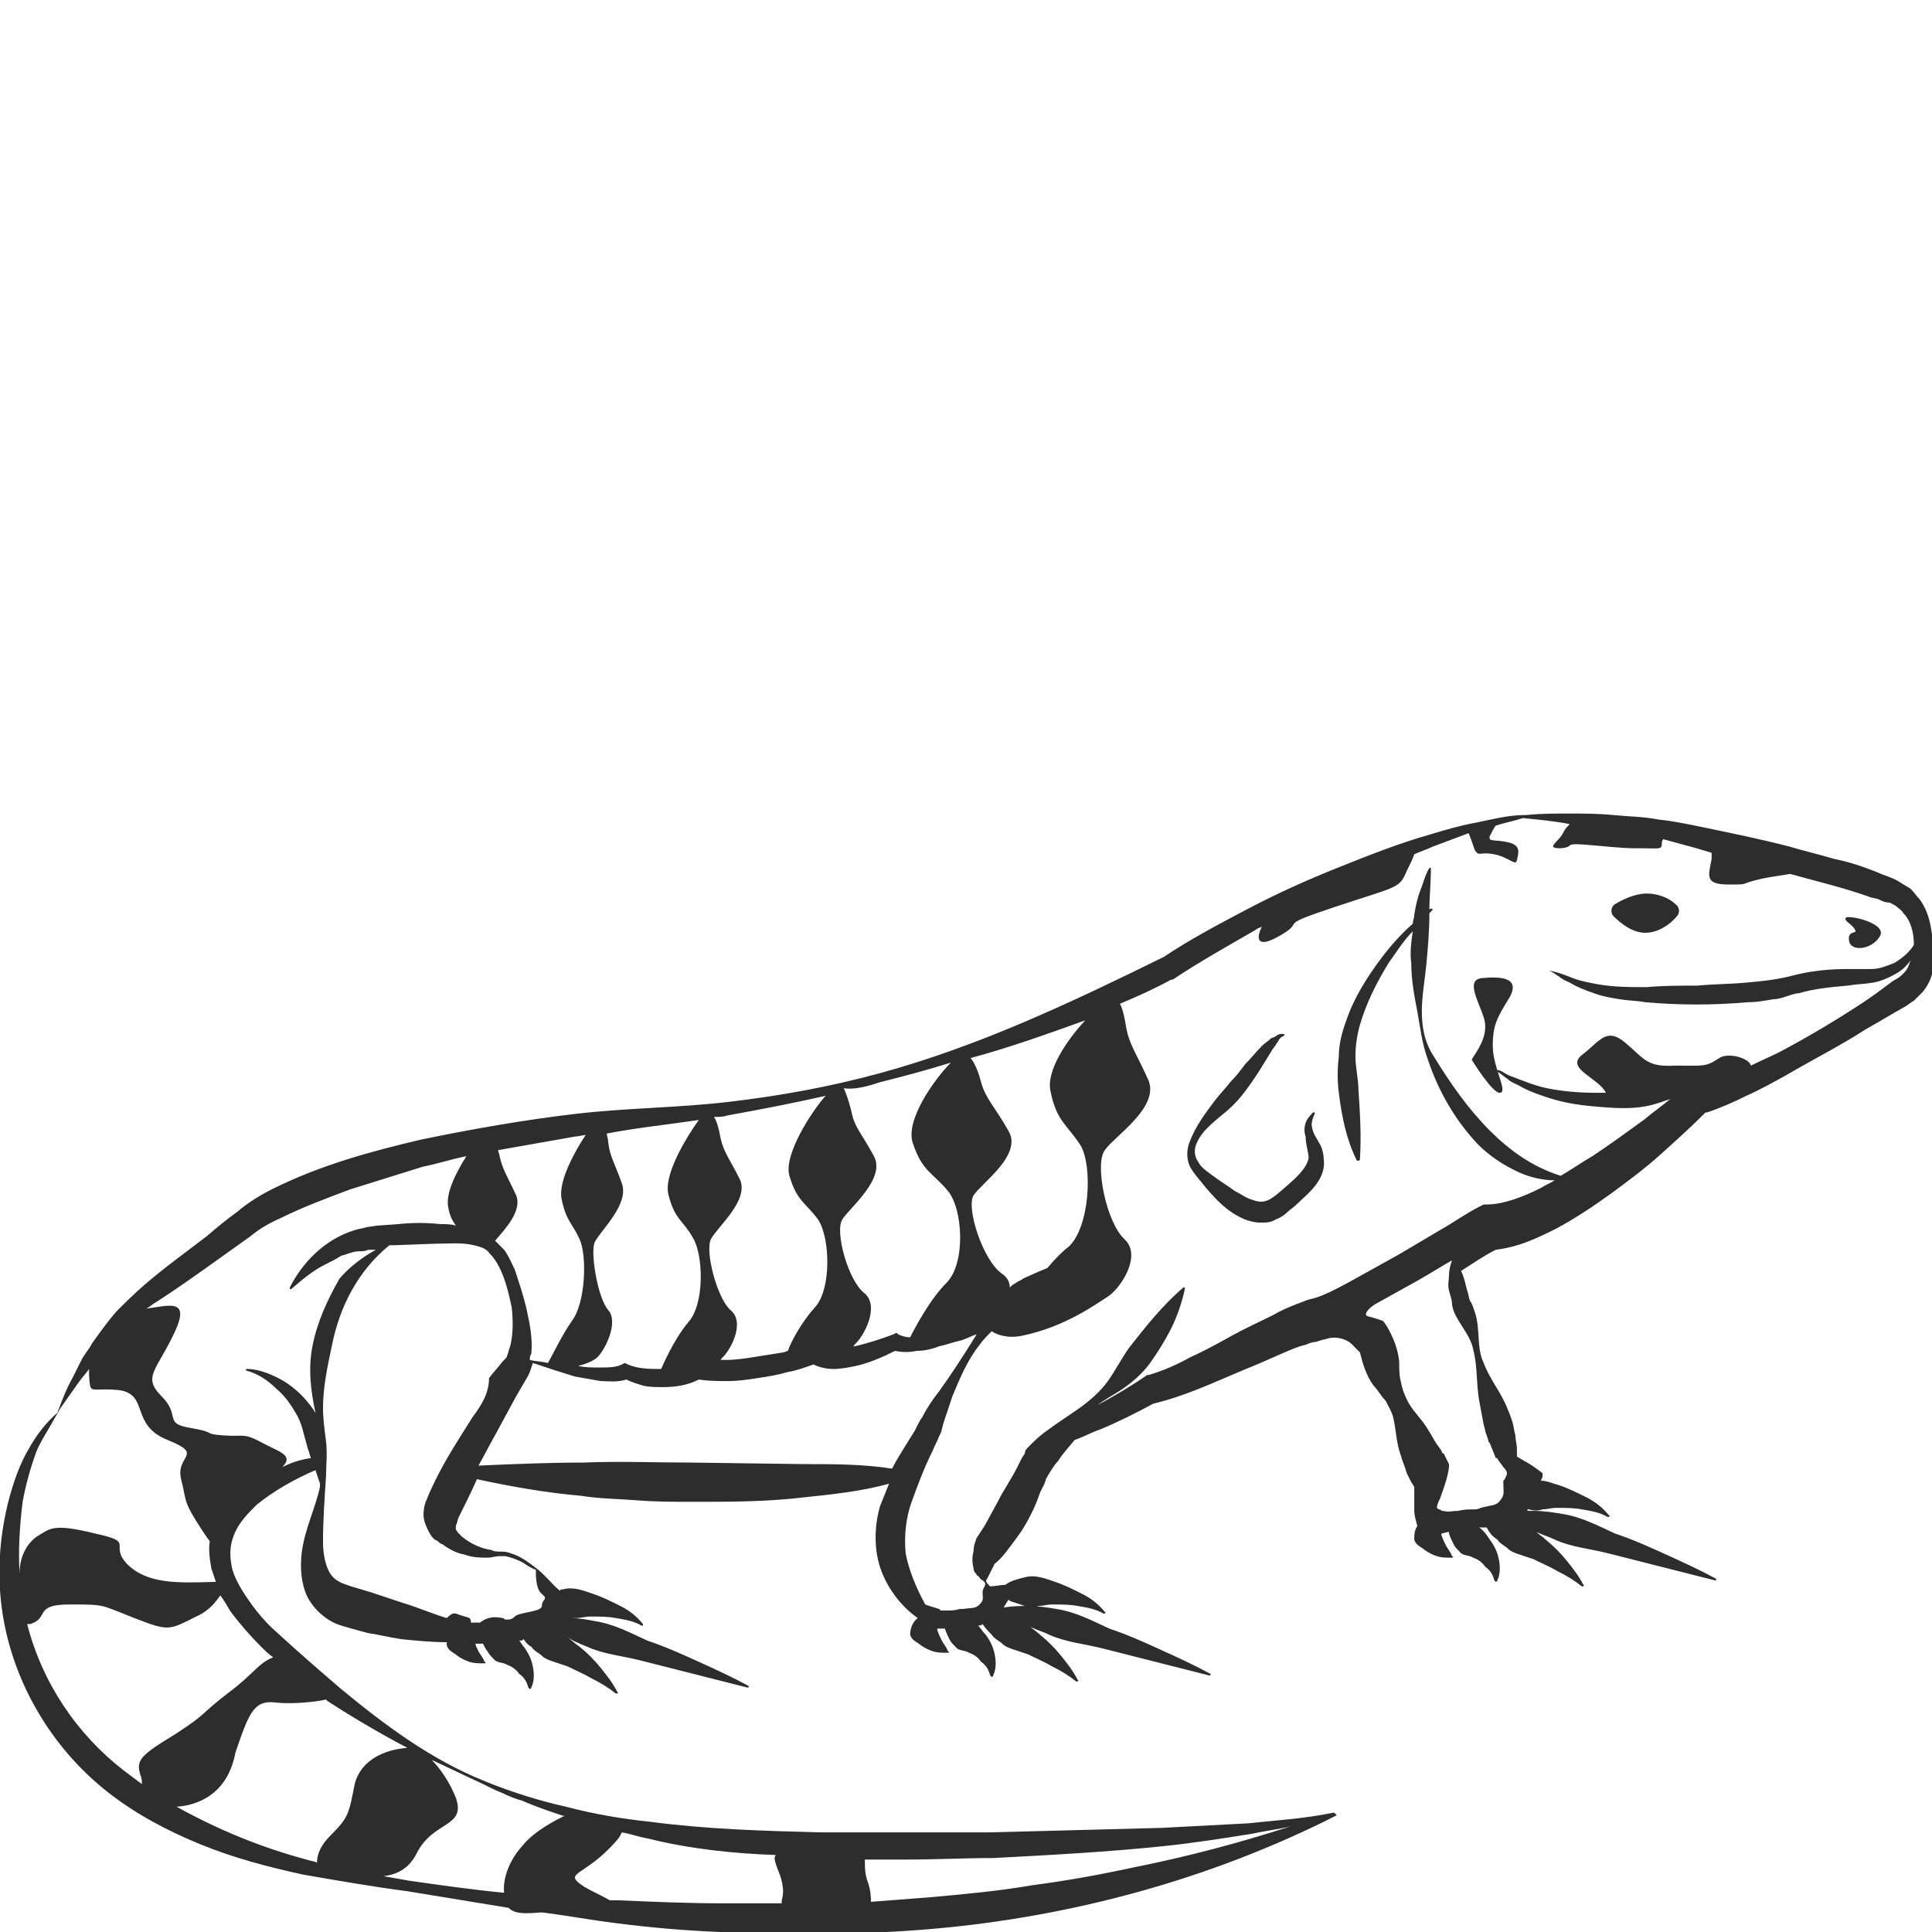 <?xml version="1.0" encoding="utf-8"?>
<!-- Generator: Adobe Illustrator 23.0.0, SVG Export Plug-In . SVG Version: 6.00 Build 0)  -->
<svg version="1.1" id="Layer_1" xmlns="http://www.w3.org/2000/svg" xmlns:xlink="http://www.w3.org/1999/xlink" x="0px" y="0px"
	 viewBox="0 0 128 128" style="enable-background:new 0 0 128 128;" xml:space="preserve">
<style type="text/css">
	.st0{fill:#2D2D2D;}
</style>
<g>
	<path class="st0" d="M109.1,59.2c-0.8,0-1.6,0.4-2.1,0.7c-0.3,0.2-0.3,0.6-0.1,0.8c0.4,0.4,1.2,1.1,2.1,1.1c0.9,0,1.7-0.6,2.1-1.1
		c0.2-0.2,0.2-0.6-0.1-0.8C110.7,59.6,110,59.2,109.1,59.2z"/>
	<path class="st0" d="M127.2,59.6c-0.2-0.2-0.4-0.5-0.6-0.7c-0.3-0.2-0.5-0.3-0.8-0.5c-0.5-0.3-1-0.4-1.4-0.6
		c-1-0.4-1.9-0.7-2.9-0.9c-1-0.3-1.9-0.5-2.9-0.8c-1.9-0.5-3.9-0.9-5.8-1.3c-1-0.2-1.9-0.4-2.9-0.5c-1-0.2-2-0.2-3-0.3
		c-1-0.1-2-0.1-3-0.1c-0.9,0-1.9,0-2.8,0.1c0,0,0,0-0.1,0c-1.1,0-2.2,0.3-3.2,0.5c-1.1,0.2-2.1,0.5-3.1,0.8
		c-2.1,0.6-4.1,1.4-6.1,2.2c-2,0.8-4,1.7-5.9,2.7c-1.9,1-3.8,2-5.6,3.2c-6.1,3-12.2,5.9-18.8,7.7c-3.3,0.9-6.6,1.5-10,1.9
		c-1.7,0.2-3.4,0.3-5.1,0.4c-1.7,0.1-3.4,0.2-5.1,0.4c-3.4,0.4-6.8,1-10.2,1.7c-3.4,0.8-6.7,1.7-9.9,3.3c-0.8,0.4-1.6,0.9-2.3,1.5
		c-0.7,0.5-1.3,1-2,1.6c-1.3,1-2.7,2-4.1,3.2c-0.7,0.6-1.3,1.2-1.9,1.8c-0.6,0.7-1.1,1.4-1.6,2.1c-0.2,0.4-0.5,0.7-0.7,1.1
		c-0.2,0.4-0.4,0.8-0.6,1.2c-0.4,0.7-0.7,1.5-1,2.3C3,94.3,2.4,95.1,1.9,96c-0.6,1-1,2.2-1.3,3.3c-0.6,2.3-0.8,4.7-0.5,7.1
		c0.6,4.8,3.2,9.3,7,12.3c1.9,1.5,4,2.6,6.2,3.5c2.2,0.9,4.5,1.5,6.8,2c2.3,0.4,4.6,0.8,6.9,1.1l6.7,1.1c0.4,0.4,1,0.4,2.2,0.3
		c1.6,0.2,3.2,0.5,4.8,0.7c2.3,0.3,4.6,0.5,7,0.6c4.7,0.2,9.3,0.2,14-0.2c9.3-0.8,18.5-3.3,26.8-7.5c0,0,0.1-0.1,0-0.1
		c0,0-0.1-0.1-0.1-0.1c0,0,0,0,0,0c0,0,0,0-0.1,0c-1.9,0.4-3.8,0.5-5.6,0.7c-1.9,0.1-3.8,0.2-5.7,0.3c-3.8,0.1-7.6,0.2-11.4,0.3
		l-2.8,0l-2.8,0l-2.8,0l-2.8,0c-3.8-0.1-7.5-0.2-11.3-0.7c-1.9-0.2-3.7-0.5-5.6-1c-1.8-0.4-3.7-1-5.4-1.7c-3.5-1.4-6.6-3.7-9.5-6.1
		c-1.4-1.2-2.9-2.5-4.2-3.7c-0.7-0.6-1.3-1.3-1.8-2c-0.5-0.7-1-1.5-1.2-2.2c-0.2-0.8-0.2-1.6,0.1-2.3c0.3-0.8,0.9-1.4,1.5-2
		c1.1-0.9,2.5-1.7,3.9-2.3c0,0,0,0,0,0c0.1,0.3,0.2,0.6,0.3,0.9c0,0.1,0,0.1,0,0.2c-0.3,1.4-1,2.8-1.2,4.3c-0.1,0.8-0.1,1.7,0.2,2.6
		c0.3,0.9,1.1,1.7,1.9,2.1c0.4,0.2,0.9,0.3,1.2,0.4c0.4,0.1,0.7,0.2,1.1,0.3c0.7,0.1,1.5,0.3,2.2,0.4c1,0.1,2,0.2,3,0.2
		c0,0.1,0,0.1,0,0.2c0.1,0.4,0.5,0.5,0.7,0.7c0.3,0.2,0.5,0.3,0.8,0.4c0.3,0.1,0.6,0.1,0.9,0.1c0,0,0,0,0.1,0c0.1,0,0.1-0.1,0-0.1
		l0,0c-0.1-0.3-0.3-0.5-0.4-0.7c-0.1-0.2-0.2-0.4-0.2-0.5c0.1,0,0.3,0,0.5,0c0.1,0.2,0.2,0.4,0.3,0.5c0.1,0.2,0.2,0.3,0.4,0.5
		c0.2,0.3,0.6,0.2,0.9,0.4c0.3,0.1,0.6,0.3,0.8,0.6c0.3,0.2,0.5,0.5,0.6,0.9l0,0c0,0,0,0,0.1,0.1c0,0,0.1,0,0.1-0.1
		c0.2-0.4,0.2-0.9,0.1-1.4c-0.1-0.5-0.3-0.9-0.6-1.3c-0.1-0.1-0.2-0.3-0.3-0.4c0.1,0,0.2,0,0.3-0.1c0.1,0.2,0.3,0.4,0.5,0.5
		c0.2,0.3,0.5,0.4,0.7,0.6c0.2,0.2,0.5,0.3,0.8,0.4c0.3,0.1,0.6,0.2,0.9,0.3c0.6,0.3,1.1,0.5,1.6,0.8c0.6,0.3,1.1,0.6,1.6,1l0,0
		c0,0,0.1,0,0.1,0c0,0,0.1-0.1,0-0.1c-0.3-0.6-0.7-1.1-1.1-1.6c-0.4-0.5-0.9-1-1.4-1.4c-0.3-0.2-0.6-0.5-0.9-0.7
		c0.4,0.3,0.9,0.5,1.4,0.7c1.1,0.5,2.3,0.6,3.5,0.9l7.1,1.8c0,0,0.1,0,0.1,0c0,0,0-0.1,0-0.1c-1.1-0.6-2.2-1.1-3.3-1.6
		c-1.1-0.5-2.2-1-3.4-1.4c-1.1-0.5-2.2-1.1-3.5-1.3c-0.5-0.1-1.1-0.2-1.6-0.2c0,0,0,0,0,0c0.1,0,0.3,0,0.4,0c0.3,0,0.6-0.1,0.9-0.1
		c0.6,0,1.2,0,1.7,0.1c0.6,0.1,1.2,0.2,1.7,0.5l0,0c0,0,0.1,0,0.1,0c0,0,0-0.1,0-0.1c-0.4-0.5-0.9-0.9-1.5-1.2
		c-0.6-0.3-1.2-0.6-1.8-0.8c-0.6-0.2-1.3-0.5-2-0.3c-0.1,0-0.2,0-0.2,0.1c-0.6-0.5-1-1.1-1.7-1.6c-0.4-0.3-0.8-0.6-1.3-0.8
		c-0.3-0.1-0.5-0.2-0.8-0.2c-0.3,0-0.6,0-0.7-0.1c-0.7-0.1-1.4-0.4-2-0.9c-0.1-0.1-0.1-0.1-0.2-0.2l-0.1-0.1l0,0
		c0-0.1-0.1-0.1-0.1-0.2c0-0.1,0-0.1,0-0.2c0.1-0.2,0.1-0.4,0.2-0.6c0.4-0.8,0.8-1.6,1.2-2.5c2.3,0.5,4.6,0.9,6.9,1.1
		c1.2,0.2,2.5,0.2,3.7,0.3c1.2,0.1,2.5,0.1,3.7,0.1c2.5,0,4.9,0,7.4-0.3c1.9-0.2,3.8-0.4,5.6-0.9c-0.2,0.5-0.4,1-0.6,1.5
		c-0.4,1.4-0.4,3,0.1,4.3c0.5,1.3,1.4,2.4,2.4,3.1c-0.4,0.3-0.5,0.8-0.5,1.1c0.1,0.4,0.5,0.5,0.7,0.7c0.3,0.2,0.5,0.3,0.8,0.4
		c0.3,0.1,0.6,0.1,0.9,0.1c0,0,0,0,0.1,0c0.1,0,0.1-0.1,0-0.1l0,0c-0.1-0.3-0.3-0.5-0.4-0.7c-0.1-0.2-0.2-0.4-0.3-0.7c0,0,0,0,0-0.1
		c0.1,0,0.3,0,0.5,0c0.1,0.3,0.2,0.5,0.3,0.7c0.1,0.2,0.2,0.3,0.4,0.5c0.2,0.3,0.6,0.2,0.9,0.4c0.3,0.1,0.6,0.3,0.8,0.6
		c0.3,0.2,0.5,0.5,0.6,0.9l0,0c0,0,0,0,0.1,0.1c0,0,0.1,0,0.1-0.1c0.2-0.4,0.2-0.9,0.1-1.4c-0.1-0.5-0.3-0.9-0.6-1.3
		c-0.2-0.2-0.3-0.4-0.5-0.6c0.1,0,0.2,0,0.3-0.1c0.2,0.3,0.4,0.5,0.6,0.7c0.2,0.3,0.5,0.4,0.7,0.6c0.2,0.2,0.5,0.3,0.8,0.4
		c0.3,0.1,0.6,0.2,0.9,0.3c0.6,0.3,1.1,0.5,1.6,0.8c0.6,0.3,1.1,0.6,1.6,1l0,0c0,0,0.1,0,0.1,0c0,0,0.1-0.1,0-0.1
		c-0.3-0.6-0.7-1.1-1.1-1.6c-0.4-0.5-0.9-1-1.4-1.4c-0.2-0.2-0.4-0.3-0.6-0.5c0.4,0.2,0.8,0.3,1.2,0.5c1.1,0.5,2.3,0.6,3.5,0.9
		l7.1,1.8c0,0,0.1,0,0.1,0c0,0,0-0.1,0-0.1c-1.1-0.6-2.2-1.1-3.3-1.6c-1.1-0.5-2.2-1-3.4-1.4c-1.1-0.5-2.2-1.1-3.5-1.3
		c-0.6-0.1-1.2-0.2-1.9-0.2c-0.5,0-1,0-1.6,0.1c0.1-0.2,0.2-0.3,0.3-0.5c0.1,0,0.1,0.1,0.2,0.1c0.3,0.1,0.6,0.2,0.9,0.3
		c0.3,0.1,0.6,0.1,0.9,0c0.3,0,0.6-0.1,0.9-0.1c0.6,0,1.2,0,1.7,0.1c0.6,0.1,1.2,0.2,1.7,0.5l0,0c0,0,0.1,0,0.1,0c0,0,0.1-0.1,0-0.1
		c-0.4-0.5-0.9-0.9-1.5-1.2c-0.6-0.3-1.2-0.6-1.8-0.8c-0.6-0.2-1.3-0.5-2-0.3c-0.4,0.1-0.9,0.2-1.3,0.5c-0.3,0-0.7,0.1-1,0.1
		c0,0,0,0-0.1-0.1c-0.2-0.2-0.2-0.3-0.1-0.4c0.1-0.2,0.3-0.6,0.5-1c0.4-0.3,0.7-0.7,1-1.1c0.3-0.4,0.6-0.8,0.8-1.1
		c0.5-0.8,0.9-1.6,1.2-2.5l0.3-0.6l0.1-0.3c0-0.1,0.1-0.1,0.1-0.2c0.2-0.3,0.4-0.7,0.7-1c0.3-0.5,0.7-0.9,1.1-1.4
		c0.6-0.2,1.1-0.5,1.7-0.7c1.2-0.5,2.4-1.1,3.5-1.7c2.1-0.5,4-1.4,5.9-2.2c1-0.4,1.9-0.8,2.8-1.2c0.5-0.2,0.9-0.4,1.4-0.5
		c0.2-0.1,0.5-0.2,0.7-0.2l0.3-0.1l0.4-0.1c0,0,0,0,0,0c0.6-0.2,1.4,0,1.8,0.5c0.2,0.2,0.3,0.3,0.4,0.4c0.2,0.8,0.4,1.5,0.9,2.2
		c0.3,0.3,0.5,0.7,0.8,1c0.2,0.4,0.4,0.7,0.5,1.1c0.2,0.8,0.2,1.7,0.5,2.5c0.1,0.4,0.3,0.8,0.4,1.2c0.1,0.2,0.2,0.4,0.3,0.6
		c0.1,0.1,0.1,0.2,0.2,0.3l0,0.5c0,0.3,0,0.7,0,1.1c0,0.3,0.1,0.6,0.2,1c-0.2,0.3-0.2,0.6-0.2,0.9c0.1,0.4,0.5,0.5,0.7,0.7
		c0.3,0.2,0.5,0.3,0.8,0.4c0.3,0.1,0.6,0.1,0.9,0.1c0,0,0,0,0.1,0c0.1,0,0.1-0.1,0-0.1l0,0c-0.1-0.3-0.3-0.5-0.4-0.7
		c-0.1-0.2-0.2-0.4-0.3-0.7c0,0,0-0.1,0-0.1c0.1,0,0.3-0.1,0.5-0.1c0,0,0,0,0,0.1l0,0c0.1,0.3,0.2,0.5,0.3,0.7
		c0.1,0.2,0.2,0.3,0.4,0.5c0.2,0.3,0.6,0.2,0.9,0.4c0.3,0.1,0.6,0.3,0.8,0.6c0.3,0.2,0.5,0.5,0.6,0.9l0,0c0,0,0,0,0.1,0.1
		c0,0,0.1,0,0.1-0.1c0.2-0.4,0.2-0.9,0.1-1.4c-0.1-0.5-0.3-0.9-0.6-1.3c-0.2-0.3-0.4-0.6-0.7-0.8c0.1,0,0.3,0,0.5,0
		c0.2,0.4,0.4,0.6,0.7,0.8c0.2,0.3,0.5,0.4,0.7,0.6c0.2,0.2,0.5,0.3,0.8,0.4c0.3,0.1,0.6,0.2,0.9,0.3c0.6,0.3,1.1,0.5,1.6,0.8
		c0.6,0.3,1.1,0.6,1.6,1l0,0c0,0,0.1,0,0.1,0c0,0,0.1-0.1,0-0.1c-0.3-0.6-0.7-1.1-1.1-1.6c-0.4-0.5-0.9-1-1.4-1.4
		c-0.2-0.2-0.4-0.3-0.6-0.5c0.4,0.2,0.8,0.3,1.2,0.5c1.1,0.5,2.3,0.6,3.5,0.9l7.1,1.8c0,0,0.1,0,0.1,0c0,0,0-0.1,0-0.1
		c-1.1-0.6-2.2-1.1-3.3-1.6c-1.1-0.5-2.2-1-3.4-1.4c-1.1-0.5-2.2-1.1-3.5-1.3c-0.6-0.1-1.2-0.2-1.9-0.2c-0.1,0-0.2,0-0.4,0
		c0,0,0,0,0-0.1c0,0,0.1,0,0.1,0c0.3,0.1,0.6,0.1,0.9,0c0.3,0,0.6-0.1,0.9-0.1c0.6,0,1.2,0,1.7,0.1c0.6,0.1,1.2,0.2,1.7,0.5l0,0
		c0,0,0.1,0,0.1,0c0,0,0.1-0.1,0-0.1c-0.4-0.5-0.9-0.9-1.5-1.2c-0.6-0.3-1.2-0.6-1.8-0.8c-0.4-0.1-0.8-0.3-1.2-0.3
		c0-0.1,0.1-0.2,0.1-0.3c0,0,0-0.1,0-0.1c0,0,0,0,0,0c0,0,0-0.1,0-0.1l0,0c-0.4-0.3-0.8-0.6-1.2-0.8l-0.5-0.3c0,0,0,0,0,0l0-0.5
		c0-0.3-0.1-0.6-0.1-0.9c-0.1-0.3-0.1-0.6-0.2-0.9c-0.1-0.3-0.2-0.6-0.3-0.8c-0.4-1.1-1.2-2-1.6-3.1c-0.5-1-0.2-2.3-0.6-3.4
		c-0.1-0.3-0.2-0.6-0.3-0.7c-0.1-0.2-0.1-0.5-0.2-0.7c-0.1-0.4-0.2-0.9-0.4-1.3c0.8-0.5,1.5-1,2.3-1.4c1.6-0.2,2.8-0.8,4-1.4
		c1.3-0.7,2.5-1.5,3.6-2.3c1.1-0.8,2.3-1.7,3.3-2.6c1-0.9,2-1.8,3-2.8c0,0,0.1,0,0.1,0c0.9-0.3,1.8-0.7,2.6-1.1
		c0.9-0.4,1.8-0.9,2.7-1.4c1.7-1,3.5-1.9,5.2-3c0.9-0.5,1.7-1,2.6-1.5c0.2-0.1,0.4-0.3,0.6-0.4c0.2-0.2,0.4-0.4,0.6-0.6
		c0.4-0.5,0.6-1,0.7-1.6C128.1,61.8,127.9,60.6,127.2,59.6z M69.6,72.3c0.4,2,1.1,2.2,2,3.6c0.8,1.4,0.6,5.4-0.8,6.7
		c-0.4,0.3-0.9,0.8-1.4,1.4c-0.2,0.1-0.5,0.2-0.7,0.3l-0.9,0.4c-0.1,0.1-0.4,0.2-0.5,0.3c-0.2,0.1-0.3,0.2-0.4,0.3
		c0-0.4-0.2-0.7-0.5-0.9c-1.3-0.9-2.4-4.4-1.9-5.2c0.5-0.8,3.3-2.7,2.3-4.3c-0.9-1.6-1.5-2.1-1.8-3.2c-0.2-0.8-0.5-1.4-0.7-1.6
		c2.6-0.7,5.1-1.6,7.6-2.5C70.6,69,69.3,71,69.6,72.3z M58.3,71.7c1.6-0.4,3.1-0.8,4.7-1.3c-1.1,1.1-3.1,3.9-2.5,5.4
		c0.6,1.8,1.3,1.9,2.3,3.1c1,1.2,1.2,4.8-0.1,6.1c-1.1,1.1-2.1,3-2.4,3.6c-0.3,0-0.6-0.1-0.8-0.2l-0.1-0.1l-0.2,0.1
		c-0.8,0.3-1.7,0.6-2.6,0.8c0,0,0,0-0.1,0c0,0,0.1,0,0.1-0.1c0.6-0.5,1.7-2.5,0.7-3.4c-1.1-0.8-2-4.1-1.5-4.9
		c0.5-0.8,2.9-2.7,2.1-4.2c-0.8-1.5-1.3-1.9-1.5-3c-0.2-0.8-0.4-1.3-0.5-1.5C56.6,72.2,57.4,72,58.3,71.7z M62.2,88.7
		C62.2,88.7,62.2,88.7,62.2,88.7c-0.1,0-0.2,0-0.3,0C62,88.7,62.1,88.7,62.2,88.7z M48.2,73.9c2.2-0.4,4.3-0.8,6.5-1.3
		c-0.9,1-2.8,3.9-2.4,5.3c0.5,1.7,1.1,1.8,1.9,2.9c0.8,1.2,0.9,4.6-0.2,5.8c-0.9,1-1.6,2.3-1.8,2.9c-0.1,0-0.2,0.1-0.3,0.1
		c-0.6,0.1-1.3,0.2-1.9,0.3c-0.6,0.1-1.3,0.2-1.9,0.2c-0.1,0-0.3,0-0.4,0c0,0,0.1,0,0.1-0.1c0.6-0.5,1.6-2.4,0.6-3.2
		c-0.9-0.8-1.7-3.9-1.3-4.7c0.4-0.8,2.6-2.6,1.9-4c-0.7-1.4-1.1-1.8-1.3-2.9c-0.1-0.5-0.2-0.9-0.4-1.2C47.7,74,47.9,74,48.2,73.9z
		 M46.3,74.2c-0.8,1.1-2.4,3.7-2,5c0.4,1.6,1,1.7,1.6,2.8c0.7,1.1,0.8,4.4-0.3,5.6c-1,1.2-1.7,2.9-1.8,3.1c0,0,0,0,0,0
		c-0.7,0-1.5,0-2.2-0.3l-0.2-0.1l-0.2,0.1c-0.4,0.2-0.9,0.2-1.5,0.2c-0.5,0-0.9,0-1.4-0.1c0.4-0.1,1-0.3,1.3-0.6
		c0.5-0.5,1.4-2.3,0.7-3.1c-0.7-0.8-1.2-3.8-0.9-4.5c0.4-0.8,2.3-2.5,1.8-3.9c-0.5-1.4-0.8-1.8-0.9-2.7c0-0.2-0.1-0.5-0.1-0.6
		C42.3,74.7,44.3,74.5,46.3,74.2z M38.1,75.3c0.2,0,0.5-0.1,0.7-0.1c-0.8,1.2-1.8,3.1-1.6,4.2c0.3,1.5,0.7,1.6,1.2,2.7
		c0.5,1.1,0.4,4.2-0.5,5.4c-0.7,1-1.3,2.3-1.6,2.8c-0.4-0.1-0.8-0.1-1.2-0.2c0-0.1,0-0.3,0.1-0.4c0.1-1-0.1-2-0.3-2.9
		c-0.2-0.9-0.5-1.8-0.8-2.7c-0.2-0.4-0.4-0.9-0.7-1.3c-0.2-0.2-0.4-0.4-0.6-0.6c0.7-0.8,1.8-2,1.4-3c-0.6-1.3-0.9-1.7-1.1-2.6
		c0-0.1-0.1-0.3-0.1-0.4C34.7,75.9,36.4,75.6,38.1,75.3z M1.5,99.5c0.2-1.1,0.5-2.2,0.9-3.3c0.2-0.5,0.5-1,0.8-1.5L4,93.3l1.2-1.7
		c0.2-0.3,0.5-0.6,0.7-0.9c0,0.1,0,0.2,0,0.4c0.1,1.4,0,0.8,2,1c2,0.3,0.7,2.3,3.2,3.3c2.5,1,0.5,1,0.9,2.6s0.1,1.4,1.4,3.4
		c0.2,0.3,0.4,0.6,0.5,0.7c-0.1,0.6,0,1.2,0.1,1.8c0.1,0.3,0.2,0.6,0.3,0.9c-2.7,0.1-4.5,0.1-5.8-1.1c-1.4-1.4,0.6-1.5-2.2-2.1
		c-2.8-0.7-3-0.3-3.7,0.1c-0.7,0.4-1.3,1.3-1.3,2.5c0,0,0,0.1,0,0.1C1.2,102.7,1.3,101.1,1.5,99.5z M60.1,123.2
		c1.9,0,3.8-0.1,5.7-0.1c3.8-0.2,7.6-0.4,11.4-0.8c1.9-0.2,3.8-0.5,5.7-0.8c0.9-0.2,1.8-0.3,2.6-0.5c-3.4,1.1-6.8,2-10.3,2.7
		c-2.3,0.5-4.5,0.9-6.8,1.2c-2.3,0.4-4.6,0.6-6.8,0.8c-1.3,0.1-2.6,0.2-3.9,0.3c0-0.3,0-0.7-0.2-1.3c-0.2-0.5-0.2-1-0.2-1.5
		C58.3,123.2,59.2,123.2,60.1,123.2z M51.4,122.9c-0.2,0.2,0,0.6,0.3,1.4c0.4,1.3,0,1.5,0.1,1.8c-1.3,0-2.6,0-3.9,0
		c-2.3,0-4.6-0.1-6.9-0.2c-0.2,0-0.4,0-0.6,0c-0.5-0.3-1.2-0.6-1.7-0.9c-1.5-1,0-0.6,2.1-3c0.2-0.2,0.3-0.4,0.4-0.6
		c0.6,0.1,1.1,0.3,1.7,0.4C45.7,122.5,48.6,122.8,51.4,122.9z M33.3,118.8c0.4,0.2,0.9,0.4,1.3,0.5c0.9,0.4,1.8,0.7,2.7,1
		c0,0,0.1,0,0.1,0c-0.6,0.3-2,1-2.8,2c-0.9,1-1.3,2.2-1.2,3.1c-2.1-0.2-4.2-0.5-6.3-0.8c-0.6-0.1-1.1-0.2-1.7-0.3
		c0.9-0.1,1.7-0.5,2.2-1.5c1.1-2.2,3.3-1.7,2.6-3.7c-0.4-1-1-1.9-1.6-2.5c1.1,0.5,2.1,1,3.2,1.5C32.4,118.4,32.8,118.6,33.3,118.8z
		 M26.8,115.7c0.1,0,0.1,0.1,0.2,0.1c-1.5,0.1-3.1,0.8-3.5,2.4c-0.4,2-0.4,2.2-1.6,3.4c-0.6,0.6-0.9,1.2-0.9,1.8
		c-0.2-0.1-0.4-0.1-0.7-0.2c-3-0.8-5.9-2-8.6-3.5c1.5-0.1,3.4-0.9,3.9-3.6c0.9-2.6,1.2-3.5,2.7-3.3c0.9,0.1,2.4,0,3.3-0.2
		c0,0,0.1,0.1,0.1,0.1C23.4,113.8,25.1,114.8,26.8,115.7z M15.3,106.8c0.6,0.8,1.3,1.6,2,2.3c0.3,0.3,0.5,0.5,0.8,0.7
		c-1,0.4-1.3,1.1-2.9,2.3c-2.1,1.6-1.3,1.3-3.6,2.8c-2.3,1.4-2.6,1.7-2.3,2.7c0.1,0.2,0.1,0.4,0.1,0.6c-0.4-0.3-0.8-0.6-1.2-0.9
		c-3.1-2.4-5.4-5.8-6.4-9.7c0.1,0,0.1,0,0.2,0c1.3-0.4,0.2-1.3,2.6-1.3s2,0,4.3,0.9c2.3,0.9,2.3,0.8,4.1-0.1c0.9-0.4,1.3-1,1.6-1.4
		C14.9,106.1,15.1,106.5,15.3,106.8z M20.7,89.2c-0.3,1.5-0.1,3,0.2,4.4c-0.1-0.1-0.1-0.2-0.2-0.3c-0.5-0.7-1.1-1.3-1.9-1.8
		c-0.7-0.4-1.6-0.8-2.4-0.8c0,0-0.1,0-0.1,0c0,0,0,0.1,0,0.1l0,0c0.8,0.2,1.5,0.7,2,1.2c0.6,0.5,1,1.1,1.4,1.8
		c0.2,0.4,0.3,0.7,0.4,1.1c0.1,0.4,0.2,0.7,0.3,1.1c0.1,0.2,0.1,0.4,0.2,0.6c-0.7,0.1-1.3,0.3-1.9,0.6c0.8-0.8-0.2-1-1.3-1.6
		c-1.3-0.7-1.2-0.4-2.6-0.5s-0.4-0.2-2.2-0.5c-1.8-0.3-0.6-0.8-1.9-2.1c-1.3-1.3-0.3-1.7,0.9-4.3c1-2.2-0.4-1.7-1.9-1.5
		c0.2-0.1,0.4-0.3,0.6-0.4c1.4-0.9,2.8-1.9,4.2-2.9c0.7-0.5,1.4-1,2.1-1.5c0.6-0.5,1.3-0.9,2-1.2c1.4-0.7,3-1.3,4.6-1.9
		c1.6-0.5,3.2-1,4.8-1.5c1-0.2,1.9-0.5,2.9-0.7c-0.7,1.1-1.4,2.5-1.2,3.4c0.1,0.6,0.3,0.9,0.5,1.2c-0.3-0.1-0.7-0.1-1-0.1
		c-1-0.1-1.9-0.1-2.8,0l-1.4,0.1l-0.7,0.1c-0.3,0.1-0.5,0.1-0.8,0.2c-2,0.6-3.5,2.2-4.3,3.8l0,0c0,0,0,0.1,0,0.1c0,0,0.1,0,0.1,0
		c0.7-0.6,1.4-1.2,2.2-1.6c0.4-0.2,0.8-0.4,1.1-0.6c0.4-0.1,0.8-0.3,1.2-0.3c0.2,0,0.4,0,0.6-0.1l0.5,0c-0.9,0.5-1.7,1.1-2.4,1.9
		C21.7,86.1,21,87.6,20.7,89.2z M31.3,93.9c-1,1.6-2,3.1-2.8,4.9c-0.1,0.2-0.2,0.5-0.3,0.7c-0.1,0.3-0.2,0.8-0.1,1.2
		c0.1,0.4,0.3,0.8,0.5,1.1c0.1,0.1,0.1,0.1,0.2,0.2l0.2,0.1c0.1,0.1,0.2,0.2,0.3,0.2c0.4,0.3,0.9,0.6,1.5,0.7
		c0.5,0.2,1.1,0.2,1.6,0.2l0.6-0.1c0.2,0,0.4,0,0.5,0c0.4,0.1,0.7,0.2,1.1,0.4c0.3,0.2,0.6,0.4,0.9,0.5c0,0.4,0,1.3,0.4,1.6
		c0.1,0.1,0.1,0.1,0.2,0.2c0,0,0,0.1,0,0.1c0,0.1-0.2,0.2-0.2,0.5c0,0.4-1.5,0.4-1.8,0.7c-0.2,0.2-0.3,0.2-0.6,0.2
		c-0.1,0-0.1-0.1-0.2-0.1c-0.5-0.1-1-0.1-1.5,0.3c0,0,0,0,0,0c0,0,0,0,0,0c-0.2,0-0.4,0-0.6,0c0-0.1,0-0.2-0.1-0.3
		c-0.2-0.1-0.4-0.1-0.9-0.3l0,0c-0.1,0-0.1,0-0.2,0c-0.2,0.1-0.3,0.2-0.4,0.3c-1-0.3-1.9-0.7-2.9-1l-2.1-0.7l-1-0.3
		c-0.4-0.1-0.6-0.2-0.9-0.3c-0.5-0.2-0.8-0.5-1-1c-0.2-0.5-0.3-1.1-0.3-1.8c0-1.3,0.1-2.8,0.2-4.3c0-0.7,0.1-1.5,0-2.3
		c-0.1-0.8-0.2-1.5-0.2-2.2c0-1.4,0.3-2.8,0.6-4.2c0.5-2.5,1.7-4.9,3.8-6.6l0.3,0l2.7-0.1c0.9,0,1.8-0.1,2.6,0.1
		c0.4,0.1,0.8,0.2,1,0.5c0.3,0.3,0.5,0.6,0.7,1c0.4,0.8,0.6,1.7,0.8,2.6c0.1,0.9,0.1,1.8-0.1,2.6c-0.1,0.2-0.1,0.4-0.2,0.6
		c0,0.1-0.1,0.2-0.1,0.2c-0.1,0.1-0.1,0.1-0.2,0.2c-0.3,0.4-0.6,0.7-0.9,1.1C32.4,92.3,31.9,93.1,31.3,93.9z M53.2,97l-7.3-0.1
		c-2.4,0-4.9-0.1-7.3,0c-2.3,0-4.6,0.1-6.9,0.2c0.4-0.7,0.8-1.5,1.2-2.2l1.3-2.4l0.7-1.2c0.2-0.3,0.3-0.7,0.4-1
		c0.9,0.3,1.8,0.6,2.8,0.9c0.6,0.1,1.1,0.2,1.7,0.3c0.5,0,1,0.1,1.7-0.1c0.4,0.2,0.8,0.3,1.1,0.4c0.4,0.1,0.9,0.1,1.3,0.1
		c0.8,0,1.6-0.1,2.4-0.5c0.7,0.1,1.3,0.1,1.9,0.1c0.7,0,1.4-0.1,2-0.2c0.7-0.1,1.3-0.2,2-0.4c0.6-0.1,1.1-0.3,1.7-0.5
		c0.4,0.2,0.9,0.3,1.3,0.3c0.5,0,1-0.1,1.5-0.2c0.9-0.2,1.8-0.6,2.6-1c0.5,0.1,1,0.1,1.4,0c0.5,0,1-0.1,1.5-0.3
		c0.5-0.1,1-0.3,1.5-0.4c0.3-0.1,0.7-0.3,1-0.4c-0.1,0.2-0.2,0.3-0.3,0.5c-0.7,1.1-1.4,2.2-2.2,3.3c-0.4,0.5-0.8,1.1-1.1,1.7
		c-0.1,0.1-0.2,0.3-0.3,0.5c-0.1,0.2-0.1,0.2-0.2,0.4l-0.5,0.8c-0.3,0.5-0.7,1.1-1,1.7C57.2,97,55.2,97,53.2,97z M97.6,89.4
		c0.3,1.1,0.2,2.3,0.4,3.4c0.1,0.5,0.2,1.1,0.3,1.6c0.1,0.3,0.1,0.5,0.2,0.7l0.1,0.3c0,0.1,0,0.1,0.1,0.2l0.4,1l0.1,0
		c0,0.1,0.2,0.3,0.4,0.6c0.4,0.4,0.2,0.5,0.1,0.8c0,0,0,0-0.1,0.1c0,0,0,0,0,0c0,0,0,0.1,0,0.1c0,0,0,0.1,0,0.1
		c0,0.6,0.1,0.7-0.2,1.1c-0.3,0.4-0.6,0.3-1.3,0.5c-0.2,0.1-0.3,0.1-0.5,0.1c-0.3,0-0.6,0-1,0.1c-0.4,0-0.6,0.1-1,0c0,0,0,0,0,0
		c-0.1,0-0.1,0-0.2-0.1c-0.1,0-0.1,0-0.2-0.1c0-0.2,0.1-0.4,0.2-0.6c0.2-0.6,0.5-1.3,0.6-2.1l0-0.2l-0.3-0.6c0,0,0-0.1-0.1-0.1
		c0,0-0.1-0.1-0.1-0.2c-0.1-0.1-0.2-0.3-0.3-0.4c-0.2-0.3-0.4-0.7-0.6-1c-0.4-0.7-1.1-1.3-1.4-2c-0.2-0.4-0.3-0.7-0.4-1.2
		c-0.1-0.4-0.1-0.8-0.1-1.3c-0.1-0.9-0.4-1.6-0.8-2.3l-0.2-0.3l-0.1-0.1c-0.3-0.1-0.6-0.2-1-0.3c-0.3-0.1,0.1-0.6,0.7-0.9
		c0.9-0.5,1.8-1,2.7-1.5c0.7-0.4,1.5-0.9,2.2-1.3c-0.1,0.3-0.2,0.6-0.2,1c0,0.3-0.1,0.6,0,1c0.1,0.4,0.2,0.6,0.2,0.9
		C96.3,87.4,97.4,88.3,97.6,89.4z M126.8,62.6c-0.3,0.5-0.8,0.9-1.3,1.2c-0.5,0.2-1,0.4-1.5,0.4c-0.5,0-1.1,0-1.6,0
		c-1.1,0-2.3,0.1-3.5,0.4c-1.1,0.3-2.1,0.4-3.2,0.5c-1.1,0.1-2.2,0.1-3.3,0.2c-1.1,0-2.2,0-3.3,0.1c-1.1,0-2.2,0-3.3-0.2
		c-0.5-0.1-1.1-0.2-1.6-0.4c-0.5-0.2-1-0.4-1.6-0.5c0.3,0.1,0.5,0.3,0.7,0.4c0.2,0.2,0.5,0.3,0.7,0.4c0.5,0.3,1,0.5,1.6,0.7
		c0.5,0.2,1.1,0.3,1.7,0.4c0.6,0.1,1.2,0.1,1.7,0.2c2.3,0.2,4.5,0.2,6.8,0c0.6,0,1.1-0.1,1.7-0.2c0.3,0,0.6-0.1,0.9-0.2
		c0.3-0.1,0.6-0.2,0.8-0.2c1-0.3,2.1-0.4,3.2-0.5c0.6-0.1,1.1-0.1,1.7-0.2c0.6-0.1,1.2-0.4,1.7-0.7c0.3-0.2,0.6-0.5,0.8-0.8
		c-0.1,0.2-0.1,0.3-0.2,0.5c-0.1,0.2-0.2,0.3-0.4,0.5c-0.1,0.1-0.4,0.3-0.6,0.4c-0.8,0.6-1.6,1.2-2.4,1.7c-1.7,1.1-3.4,2.1-5.1,3
		c-0.6,0.3-1.3,0.6-1.9,0.9c-0.1-0.5-1.5-0.9-2.1-0.5c-0.9,0.6-1,0.5-2.9,0.5c-1.9,0.1-2-0.4-3.3-1.5c-1.3-1.1-1.7-0.1-2.9,0.8
		c-1.1,0.9,1.1,1.5,1.6,2.5c0,0,0,0,0,0l-0.7,0c-1.1,0-2.2-0.1-3.2-0.3c-0.5-0.1-1.1-0.3-1.6-0.5c-0.3-0.1-0.5-0.2-0.8-0.3
		c-0.3-0.1-0.5-0.3-0.8-0.4c0,0,0,0-0.1,0c0,0,0,0.1,0,0.1l0,0c0.2,0.1,0.4,0.3,0.7,0.5c0.2,0.2,0.5,0.3,0.7,0.4
		c0.5,0.3,1,0.5,1.6,0.7c1.1,0.4,2.2,0.6,3.4,0.7c1.1,0.1,2.3,0.2,3.4,0c0.6-0.1,1.1-0.3,1.7-0.5c0,0,0.1,0,0.1-0.1c0,0,0,0,0,0
		c-0.6,0.5-1.3,1-1.9,1.5c-1.1,0.8-2.2,1.6-3.4,2.4c-0.7,0.4-1.4,0.9-2.1,1.3c-1.9-0.6-3.4-1.7-4.7-3c-1.4-1.4-2.6-3.1-3.7-4.9
		c-0.6-0.9-0.8-1.9-0.8-3c0-1,0.2-2.1,0.3-3.1c0.1-1.1,0.2-2.2,0.2-3.4c0.1-0.1,0.1-0.1,0.2-0.2c0,0,0-0.1,0-0.1c0,0-0.1,0-0.1,0
		c0,0-0.1,0-0.1,0.1c0-0.9,0.1-1.8,0.1-2.7l0,0c0,0,0,0,0-0.1c0,0-0.1,0-0.1,0c-0.3,0.5-0.4,1-0.6,1.5c-0.2,0.5-0.3,1-0.4,1.6
		c0,0.2-0.1,0.4-0.1,0.6c-0.8,0.7-1.5,1.5-2.1,2.3c-0.9,1.2-1.8,2.6-2.3,4.1c-0.3,0.8-0.5,1.6-0.5,2.4c-0.1,0.8-0.1,1.6,0,2.4
		c0.2,1.6,0.5,3.1,1.2,4.5c0,0,0,0,0.1,0c0,0,0.1,0,0.1-0.1c0.1-1.6,0-3.1-0.1-4.6c0-0.7-0.2-1.5-0.2-2.2c0-0.7,0.1-1.4,0.3-2.1
		c0.4-1.4,1.1-2.8,1.9-4.1c0.5-0.7,1-1.5,1.6-2.1c-0.1,0.7-0.2,1.4-0.1,2.1c0,1.1,0.2,2.2,0.4,3.2c0.2,1.1,0.3,2.1,0.7,3.2
		c0.7,2.1,1.8,4,3.3,5.6c0.8,0.8,1.7,1.4,2.8,1.9c0.7,0.3,1.5,0.5,2.3,0.5c-0.3,0.2-0.6,0.3-0.9,0.5c-1.2,0.6-2.5,1.1-3.6,1.1
		l-0.2,0l-0.2,0.1c-1,0.5-1.8,1.1-2.7,1.6l-2.7,1.6c-0.9,0.5-1.8,1-2.7,1.5c-0.9,0.5-1.8,1-2.6,1.3L87.1,86l-0.4,0.1
		c-0.3,0.1-0.5,0.2-0.8,0.3c-0.5,0.2-1,0.4-1.5,0.7c-1,0.5-1.9,0.9-2.8,1.4c-0.9,0.5-1.8,1-2.7,1.4c-0.9,0.5-1.8,0.9-2.8,1.2l-0.1,0
		l0,0c-1,0.7-2.2,1.4-3.3,2c0.4-0.3,0.9-0.6,1.4-0.9c0.8-0.5,1.6-1.2,2.1-1.9c0.5-0.7,1-1.5,1.4-2.3c0.4-0.8,0.7-1.7,0.9-2.6
		c0,0,0-0.1,0-0.1c0,0-0.1,0-0.1,0c-1.4,1.2-2.5,2.6-3.6,4c-0.5,0.7-0.9,1.5-1.4,2.2c-0.5,0.7-1.2,1.3-1.9,1.8
		c-0.7,0.5-1.5,1-2.3,1.6c-0.4,0.3-0.7,0.6-1.1,1c-0.1,0.1-0.2,0.2-0.2,0.4l-0.2,0.3l-0.3,0.6c-0.4,0.8-0.9,1.5-1.3,2.3l-0.6,1.1
		c-0.2,0.4-0.4,0.7-0.6,1l-0.2,0.3c-0.1,0.3-0.2,0.5-0.2,0.9c-0.1,0.3-0.1,0.7,0,1.1c0,0.2,0.1,0.3,0.2,0.4c0,0,0,0.1,0.1,0.1
		c0,0,0,0,0,0c0.1,0.1,0.1,0.2,0.3,0.3c0.4,0.3,0,0.4,0,0.8c0,0.4,0.1,0.5-0.2,0.8c-0.3,0.3-0.5,0.2-1.1,0.3c-0.1,0-0.1,0-0.1,0
		c0,0-0.1,0-0.1,0c-0.4,0.1-0.5,0.1-0.9,0.1c-0.2,0-0.3,0-0.4,0c0,0,0-0.1-0.1-0.1c-0.2-0.1-0.4-0.1-0.9-0.3l0,0
		c-0.6-1.1-1.1-2.3-1.3-3.4c-0.1-1.1,0-2.3,0.4-3.4c0.4-1.1,0.8-2.2,1.4-3.4c0.1-0.3,0.3-0.6,0.4-0.9c0.1-0.2,0.2-0.4,0.2-0.5
		l0.1-0.4c0.2-0.6,0.4-1.2,0.6-1.8c0.5-1.2,1-2.4,1.8-3.4c0.2-0.3,0.5-0.6,0.8-0.9c0.3,0.2,1,0.5,2,0.3c2.9-0.6,4.9-2.1,5.7-2.6
		c0.8-0.5,2.3-2.7,1.1-3.8c-1.2-1.1-2-5-1.3-5.9c0.6-0.9,3.6-2.8,2.9-4.6c-0.8-1.8-1.3-2.4-1.5-3.6c-0.1-0.6-0.2-1.1-0.4-1.5
		c1.2-0.5,2.3-1,3.4-1.6l0.1,0l0,0c1.8-1.2,3.6-2.2,5.5-3.3c0.1-0.1,0.2-0.1,0.4-0.2c-0.4,0.8-0.3,1.4,1,0.7c2.2-1.2-0.4-0.6,3.8-2
		c4.2-1.4,4.3-1.2,4.8-2.4c0.2-0.4,0.4-0.8,0.5-1.1c0.4-0.2,0.8-0.3,1.2-0.5c0.8-0.3,1.6-0.6,2.4-0.9c0.1,0.2,0.4,1.1,0.4,1.1
		c0.3,0.5,0.3,0.1,1.3,0.3c1,0.2,1.4,0.8,1.5,0.4c0.1-0.5,0.3-1-0.6-1.2s-1.3,0-1.2-0.4c0.1-0.2,0.3-0.6,0.4-0.7
		c0.6-0.2,1.2-0.3,1.8-0.5c0,0,0,0,0,0c1,0.1,2.1,0.2,3.1,0.4c-0.1,0.1-0.3,0.3-0.4,0.5c-0.3,0.7-1.3,1.1-0.2,1.1
		c1.1-0.1-0.1-0.4,2.1-0.2c2.2,0.2,2.2,0.2,3.3,0.2s1.3,0.1,1.3-0.3c0-0.1,0-0.2,0.1-0.3l2.2,0.6c0.3,0.1,0.7,0.2,1,0.3
		c0,0.1,0,0.2,0,0.4c-0.2,1.1-0.5,1.7,1.1,1.7c1.6,0,0.5,0,2.3-0.4c0.5-0.1,1.2-0.2,1.8-0.3c1.8,0.5,3.5,0.9,5.2,1.5
		c0.2,0.1,0.5,0.1,0.7,0.2c0.2,0.1,0.4,0.2,0.7,0.2c0.2,0.1,0.4,0.2,0.5,0.3c0.1,0.1,0.3,0.2,0.4,0.4
		C126.6,61,126.8,61.8,126.8,62.6C126.8,62.6,126.8,62.6,126.8,62.6z"/>
	<path class="st0" d="M87.1,75.2c-0.1-0.2-0.2-0.5-0.2-0.7c0-0.2,0.1-0.5,0.2-0.7c0,0,0-0.1,0-0.1c0,0-0.1,0-0.1,0
		c-0.2,0.2-0.4,0.4-0.5,0.7c-0.1,0.3-0.1,0.6,0,0.9c0,0.5,0.2,1.1,0.2,1.4c-0.1,0.7-0.9,1.4-1.6,2c-0.9,0.8-1.3,1.1-2.1,0.8
		c-0.4-0.1-0.8-0.4-1.2-0.6c-0.4-0.3-0.9-0.6-1.3-0.9c-0.4-0.3-0.9-0.6-1.1-1c-0.3-0.4-0.3-0.9-0.1-1.3c0.4-0.9,1.3-1.5,2.1-2.2
		c0.8-0.7,1.4-1.6,2-2.5l0.8-1.3c0.1-0.2,0.3-0.4,0.4-0.6c0.1-0.1,0.1-0.2,0.2-0.3c0.1-0.1,0.1-0.1,0.3-0.2c0,0,0,0,0,0
		c0,0,0-0.1-0.1-0.1l0,0c-0.1,0-0.3,0-0.4,0.1c-0.1,0.1-0.2,0.1-0.4,0.2c-0.2,0.2-0.4,0.3-0.6,0.5c-0.4,0.4-0.7,0.8-1.1,1.2
		c-0.3,0.4-0.6,0.8-1,1.2c-0.3,0.4-0.7,0.8-1,1.2c-0.6,0.8-1.3,1.7-1.7,2.8c-0.2,0.5-0.2,1.2,0.1,1.7c0.3,0.5,0.7,0.9,1,1.3
		c0.7,0.8,1.4,1.6,2.6,2.1c0.3,0.1,0.6,0.2,1,0.2c0.4,0,0.7,0,1-0.2c0.3-0.1,0.6-0.3,0.8-0.5c0.2-0.2,0.4-0.3,0.6-0.5
		c0.4-0.4,0.8-0.7,1.2-1.2c0.4-0.5,0.7-1.1,0.6-1.8c0-0.3-0.1-0.7-0.2-0.9L87.1,75.2z"/>
	<path class="st0" d="M122.3,60.8c-0.2,0.2,0.4,0.4,0.6,0.8c0.2,0.3-0.5,0-0.4,0.7c0.1,0.8,1.5,0.6,2-0.2
		C125.2,61.2,122.5,60.6,122.3,60.8z"/>
	<path class="st0" d="M98.2,64.8c-1.1,0.1-0.3,1.4,0.1,2.6c0.4,1.2-0.5,2.3-0.8,2.8c0,0,1.4,2.3,1.9,2.2c0.5-0.1-0.5-1.7-0.5-3.1
		c0-1.4,0.3-1.9,1.1-3.2C100.8,64.7,99.3,64.7,98.2,64.8z"/>
</g>
</svg>
